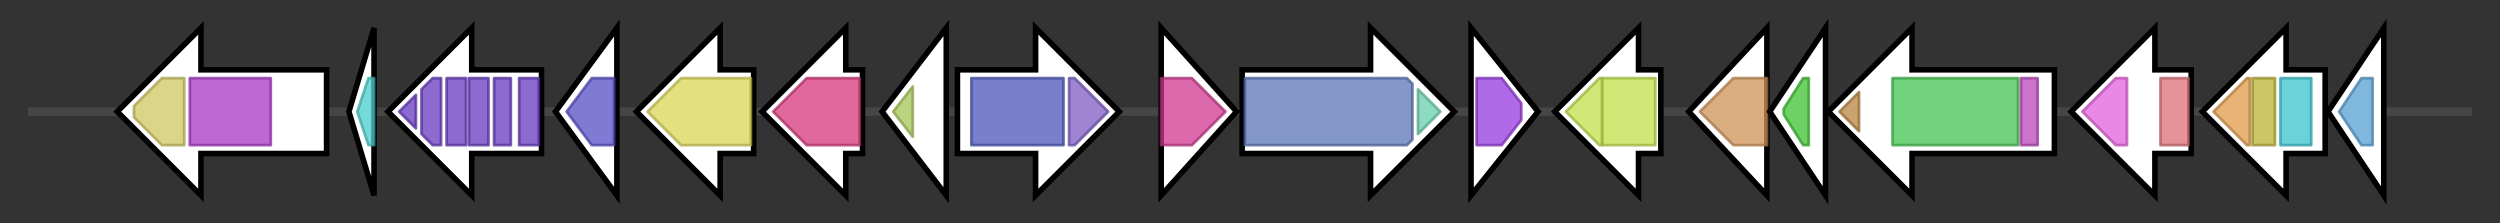<svg version="1.1" baseProfile="full" xmlns="http://www.w3.org/2000/svg" width="895.633" height="80">
	<rect width="100%" height="100%" fill="#333333" stroke="none"/>
	<g>
		<line x1="10" y1="40.0" x2="885.633" y2="40.0" style="stroke:rgb(70,70,70); stroke-width:3 "/>
		<g>
			<title> (ctg8_88)</title>
			<polygon class=" (ctg8_88)" points="117,25 72,25 72,10 42,40 72,70 72,55 117,55" fill="rgb(255,255,255)" fill-opacity="1.0" stroke="rgb(0,0,0)" stroke-width="2"  />
			<g>
				<title>Lactamase_B (PF00753)
"Metallo-beta-lactamase superfamily"</title>
				<polygon class="PF00753" points="48,38 58,28 66,28 66,52 58,52 48,42" stroke-linejoin="round" width="18" height="24" fill="rgb(206,198,96)" stroke="rgb(164,158,76)" stroke-width="1" opacity="0.75" />
			</g>
			<g>
				<title>Competence (PF03772)
"Competence protein"</title>
				<rect class="PF03772" x="68" y="28" stroke-linejoin="round" width="29" height="24" fill="rgb(168,54,200)" stroke="rgb(134,43,160)" stroke-width="1" opacity="0.75" />
			</g>
		</g>
		<g>
			<title> (ctg8_89)</title>
			<polygon class=" (ctg8_89)" points="125,40 134,10 134,70" fill="rgb(255,255,255)" fill-opacity="1.0" stroke="rgb(0,0,0)" stroke-width="2"  />
			<g>
				<title>Bac_DNA_binding (PF00216)
"Bacterial DNA-binding protein"</title>
				<polygon class="PF00216" points="128,40 132,28 134,28 134,52 132,52" stroke-linejoin="round" width="9" height="24" fill="rgb(73,205,204)" stroke="rgb(58,164,163)" stroke-width="1" opacity="0.75" />
			</g>
		</g>
		<g>
			<title> (ctg8_90)</title>
			<polygon class=" (ctg8_90)" points="194,25 169,25 169,10 139,40 169,70 169,55 194,55" fill="rgb(255,255,255)" fill-opacity="1.0" stroke="rgb(0,0,0)" stroke-width="2"  />
			<g>
				<title>S1 (PF00575)
"S1 RNA binding domain"</title>
				<polygon class="PF00575" points="143,40 149,34 149,46" stroke-linejoin="round" width="7" height="24" fill="rgb(102,56,190)" stroke="rgb(81,44,152)" stroke-width="1" opacity="0.75" />
			</g>
			<g>
				<title>S1 (PF00575)
"S1 RNA binding domain"</title>
				<polygon class="PF00575" points="151,32 155,28 158,28 158,52 155,52 151,48" stroke-linejoin="round" width="7" height="24" fill="rgb(102,56,190)" stroke="rgb(81,44,152)" stroke-width="1" opacity="0.75" />
			</g>
			<g>
				<title>S1 (PF00575)
"S1 RNA binding domain"</title>
				<rect class="PF00575" x="160" y="28" stroke-linejoin="round" width="7" height="24" fill="rgb(102,56,190)" stroke="rgb(81,44,152)" stroke-width="1" opacity="0.75" />
			</g>
			<g>
				<title>S1 (PF00575)
"S1 RNA binding domain"</title>
				<rect class="PF00575" x="168" y="28" stroke-linejoin="round" width="7" height="24" fill="rgb(102,56,190)" stroke="rgb(81,44,152)" stroke-width="1" opacity="0.75" />
			</g>
			<g>
				<title>S1 (PF00575)
"S1 RNA binding domain"</title>
				<rect class="PF00575" x="177" y="28" stroke-linejoin="round" width="6" height="24" fill="rgb(102,56,190)" stroke="rgb(81,44,152)" stroke-width="1" opacity="0.75" />
			</g>
			<g>
				<title>S1 (PF00575)
"S1 RNA binding domain"</title>
				<rect class="PF00575" x="186" y="28" stroke-linejoin="round" width="7" height="24" fill="rgb(102,56,190)" stroke="rgb(81,44,152)" stroke-width="1" opacity="0.75" />
			</g>
		</g>
		<g>
			<title> (ctg8_91)</title>
			<polygon class=" (ctg8_91)" points="199,40 221,10 221,70" fill="rgb(255,255,255)" fill-opacity="1.0" stroke="rgb(0,0,0)" stroke-width="2"  />
			<g>
				<title>Cytidylate_kin (PF02224)
"Cytidylate kinase"</title>
				<polygon class="PF02224" points="203,40 212,28 220,28 220,52 212,52" stroke-linejoin="round" width="21" height="24" fill="rgb(85,78,199)" stroke="rgb(68,62,159)" stroke-width="1" opacity="0.75" />
			</g>
		</g>
		<g>
			<title> (ctg8_92)</title>
			<polygon class=" (ctg8_92)" points="270,25 258,25 258,10 228,40 258,70 258,55 270,55" fill="rgb(255,255,255)" fill-opacity="1.0" stroke="rgb(0,0,0)" stroke-width="2"  />
			<g>
				<title>EPSP_synthase (PF00275)
"EPSP synthase (3-phosphoshikimate 1-carboxyvinyltransferase)"</title>
				<polygon class="PF00275" points="232,40 244,28 269,28 269,52 244,52" stroke-linejoin="round" width="41" height="24" fill="rgb(217,213,85)" stroke="rgb(173,170,68)" stroke-width="1" opacity="0.75" />
			</g>
		</g>
		<g>
			<title> (ctg8_93)</title>
			<polygon class=" (ctg8_93)" points="309,25 303,25 303,10 273,40 303,70 303,55 309,55" fill="rgb(255,255,255)" fill-opacity="1.0" stroke="rgb(0,0,0)" stroke-width="2"  />
			<g>
				<title>Aminotran_5 (PF00266)
"Aminotransferase class-V"</title>
				<polygon class="PF00266" points="277,40 289,28 308,28 308,52 289,52" stroke-linejoin="round" width="34" height="24" fill="rgb(214,54,122)" stroke="rgb(171,43,97)" stroke-width="1" opacity="0.75" />
			</g>
		</g>
		<g>
			<title> (ctg8_94)</title>
			<polygon class=" (ctg8_94)" points="316,40 339,10 339,70" fill="rgb(255,255,255)" fill-opacity="1.0" stroke="rgb(0,0,0)" stroke-width="2"  />
			<g>
				<title>DUF421 (PF04239)
"Protein of unknown function (DUF421)"</title>
				<polygon class="PF04239" points="320,40 327,31 327,49" stroke-linejoin="round" width="8" height="24" fill="rgb(165,197,85)" stroke="rgb(132,157,68)" stroke-width="1" opacity="0.75" />
			</g>
		</g>
		<g>
			<title> (ctg8_95)</title>
			<polygon class=" (ctg8_95)" points="343,25 371,25 371,10 401,40 371,70 371,55 343,55" fill="rgb(255,255,255)" fill-opacity="1.0" stroke="rgb(0,0,0)" stroke-width="2"  />
			<g>
				<title>YcaO (PF02624)
"YcaO cyclodehydratase, ATP-ad Mg2+-binding"</title>
				<rect class="PF02624" x="348" y="28" stroke-linejoin="round" width="33" height="24" fill="rgb(76,84,185)" stroke="rgb(60,67,148)" stroke-width="1" opacity="0.75" />
			</g>
			<g>
				<title>YcaO_C (PF18381)
"YcaO cyclodehydratase C-terminal domain"</title>
				<polygon class="PF18381" points="383,28 385,28 397,40 385,52 383,52" stroke-linejoin="round" width="17" height="24" fill="rgb(125,91,193)" stroke="rgb(99,72,154)" stroke-width="1" opacity="0.75" />
			</g>
		</g>
		<g>
			<title> (ctg8_96)</title>
			<polygon class=" (ctg8_96)" points="416,10 443,40 416,70" fill="rgb(255,255,255)" fill-opacity="1.0" stroke="rgb(0,0,0)" stroke-width="2"  />
			<g>
				<title>Form_Nir_trans (PF01226)
"Formate/nitrite transporter"</title>
				<polygon class="PF01226" points="416,28 427,28 439,40 427,52 416,52" stroke-linejoin="round" width="26" height="24" fill="rgb(206,55,143)" stroke="rgb(164,44,114)" stroke-width="1" opacity="0.75" />
			</g>
		</g>
		<g>
			<title> (ctg8_97)</title>
			<polygon class=" (ctg8_97)" points="445,25 491,25 491,10 521,40 491,70 491,55 445,55" fill="rgb(255,255,255)" fill-opacity="1.0" stroke="rgb(0,0,0)" stroke-width="2"  />
			<g>
				<title>PFL-like (PF02901)
"Pyruvate formate lyase-like"</title>
				<polygon class="PF02901" points="446,28 504,28 506,30 506,50 504,52 446,52" stroke-linejoin="round" width="60" height="24" fill="rgb(90,117,182)" stroke="rgb(72,93,145)" stroke-width="1" opacity="0.75" />
			</g>
			<g>
				<title>Gly_radical (PF01228)
"Glycine radical"</title>
				<polygon class="PF01228" points="508,32 516,40 508,48" stroke-linejoin="round" width="11" height="24" fill="rgb(103,207,173)" stroke="rgb(82,165,138)" stroke-width="1" opacity="0.75" />
			</g>
		</g>
		<g>
			<title> (ctg8_98)</title>
			<polygon class=" (ctg8_98)" points="527,10 551,40 527,70" fill="rgb(255,255,255)" fill-opacity="1.0" stroke="rgb(0,0,0)" stroke-width="2"  />
			<g>
				<title>Radical_SAM (PF04055)
"Radical SAM superfamily"</title>
				<polygon class="PF04055" points="529,28 538,28 545,37 545,43 538,52 529,52" stroke-linejoin="round" width="16" height="24" fill="rgb(149,56,222)" stroke="rgb(119,44,177)" stroke-width="1" opacity="0.75" />
			</g>
		</g>
		<g>
			<title> (ctg8_99)</title>
			<polygon class=" (ctg8_99)" points="595,25 587,25 587,10 557,40 587,70 587,55 595,55" fill="rgb(255,255,255)" fill-opacity="1.0" stroke="rgb(0,0,0)" stroke-width="2"  />
			<g>
				<title>MFS_1 (PF07690)
"Major Facilitator Superfamily"</title>
				<polygon class="PF07690" points="561,40 573,28 574,28 574,52 573,52" stroke-linejoin="round" width="17" height="24" fill="rgb(193,224,74)" stroke="rgb(154,179,59)" stroke-width="1" opacity="0.75" />
			</g>
			<g>
				<title>MFS_1 (PF07690)
"Major Facilitator Superfamily"</title>
				<rect class="PF07690" x="574" y="28" stroke-linejoin="round" width="19" height="24" fill="rgb(193,224,74)" stroke="rgb(154,179,59)" stroke-width="1" opacity="0.75" />
			</g>
		</g>
		<g>
			<title> (ctg8_100)</title>
			<polygon class=" (ctg8_100)" points="605,40 633,10 633,70" fill="rgb(255,255,255)" fill-opacity="1.0" stroke="rgb(0,0,0)" stroke-width="2"  />
			<g>
				<title>DmsC (PF04976)
"DMSO reductase anchor subunit (DmsC)"</title>
				<polygon class="PF04976" points="609,40 621,28 633,28 633,52 621,52" stroke-linejoin="round" width="27" height="24" fill="rgb(206,147,88)" stroke="rgb(164,117,70)" stroke-width="1" opacity="0.75" />
			</g>
		</g>
		<g>
			<title> (ctg8_101)</title>
			<polygon class=" (ctg8_101)" points="634,40 654,10 654,70" fill="rgb(255,255,255)" fill-opacity="1.0" stroke="rgb(0,0,0)" stroke-width="2"  />
			<g>
				<title>Fer4_11 (PF13247)
"4Fe-4S dicluster domain"</title>
				<polygon class="PF13247" points="639,39 646,28 648,28 648,52 646,52 639,41" stroke-linejoin="round" width="9" height="24" fill="rgb(61,193,49)" stroke="rgb(48,154,39)" stroke-width="1" opacity="0.75" />
			</g>
		</g>
		<g>
			<title> (ctg8_102)</title>
			<polygon class=" (ctg8_102)" points="736,25 685,25 685,10 655,40 685,70 685,55 736,55" fill="rgb(255,255,255)" fill-opacity="1.0" stroke="rgb(0,0,0)" stroke-width="2"  />
			<g>
				<title>Molydop_binding (PF01568)
"Molydopterin dinucleotide binding domain"</title>
				<polygon class="PF01568" points="659,40 666,33 666,47" stroke-linejoin="round" width="11" height="24" fill="rgb(184,132,64)" stroke="rgb(147,105,51)" stroke-width="1" opacity="0.75" />
			</g>
			<g>
				<title>Molybdopterin (PF00384)
"Molybdopterin oxidoreductase"</title>
				<rect class="PF00384" x="678" y="28" stroke-linejoin="round" width="45" height="24" fill="rgb(65,194,78)" stroke="rgb(52,155,62)" stroke-width="1" opacity="0.75" />
			</g>
			<g>
				<title>Molybdop_Fe4S4 (PF04879)
"Molybdopterin oxidoreductase Fe4S4 domain"</title>
				<rect class="PF04879" x="724" y="28" stroke-linejoin="round" width="6" height="24" fill="rgb(186,68,186)" stroke="rgb(148,54,148)" stroke-width="1" opacity="0.75" />
			</g>
		</g>
		<g>
			<title> (ctg8_103)</title>
			<polygon class=" (ctg8_103)" points="785,25 772,25 772,10 742,40 772,70 772,55 785,55" fill="rgb(255,255,255)" fill-opacity="1.0" stroke="rgb(0,0,0)" stroke-width="2"  />
			<g>
				<title>tRNA-synt_2b (PF00587)
"tRNA synthetase class II core domain (G, H, P, S and T)"</title>
				<polygon class="PF00587" points="746,40 758,28 762,28 762,52 758,52" stroke-linejoin="round" width="18" height="24" fill="rgb(228,96,220)" stroke="rgb(182,76,176)" stroke-width="1" opacity="0.75" />
			</g>
			<g>
				<title>Seryl_tRNA_N (PF02403)
"Seryl-tRNA synthetase N-terminal domain"</title>
				<rect class="PF02403" x="774" y="28" stroke-linejoin="round" width="10" height="24" fill="rgb(220,109,118)" stroke="rgb(176,87,94)" stroke-width="1" opacity="0.75" />
			</g>
		</g>
		<g>
			<title> (ctg8_104)</title>
			<polygon class=" (ctg8_104)" points="833,25 819,25 819,10 789,40 819,70 819,55 833,55" fill="rgb(255,255,255)" fill-opacity="1.0" stroke="rgb(0,0,0)" stroke-width="2"  />
			<g>
				<title>MgsA_C (PF12002)
"MgsA AAA+ ATPase C terminal"</title>
				<polygon class="PF12002" points="793,40 805,28 806,28 806,52 805,52" stroke-linejoin="round" width="16" height="24" fill="rgb(224,154,71)" stroke="rgb(179,123,56)" stroke-width="1" opacity="0.75" />
			</g>
			<g>
				<title>AAA_assoc_2 (PF16193)
"AAA C-terminal domain"</title>
				<rect class="PF16193" x="807" y="28" stroke-linejoin="round" width="8" height="24" fill="rgb(186,178,53)" stroke="rgb(148,142,42)" stroke-width="1" opacity="0.75" />
			</g>
			<g>
				<title>AAA (PF00004)
"ATPase family associated with various cellular activities (AAA)"</title>
				<rect class="PF00004" x="817" y="28" stroke-linejoin="round" width="11" height="24" fill="rgb(57,194,204)" stroke="rgb(45,155,163)" stroke-width="1" opacity="0.75" />
			</g>
		</g>
		<g>
			<title> (ctg8_105)</title>
			<polygon class=" (ctg8_105)" points="834,40 854,10 854,70" fill="rgb(255,255,255)" fill-opacity="1.0" stroke="rgb(0,0,0)" stroke-width="2"  />
			<g>
				<title>LolA (PF03548)
"Outer membrane lipoprotein carrier protein LolA"</title>
				<polygon class="PF03548" points="838,40 846,28 850,28 850,52 846,52" stroke-linejoin="round" width="15" height="24" fill="rgb(84,160,208)" stroke="rgb(67,128,166)" stroke-width="1" opacity="0.75" />
			</g>
		</g>
	</g>
</svg>
